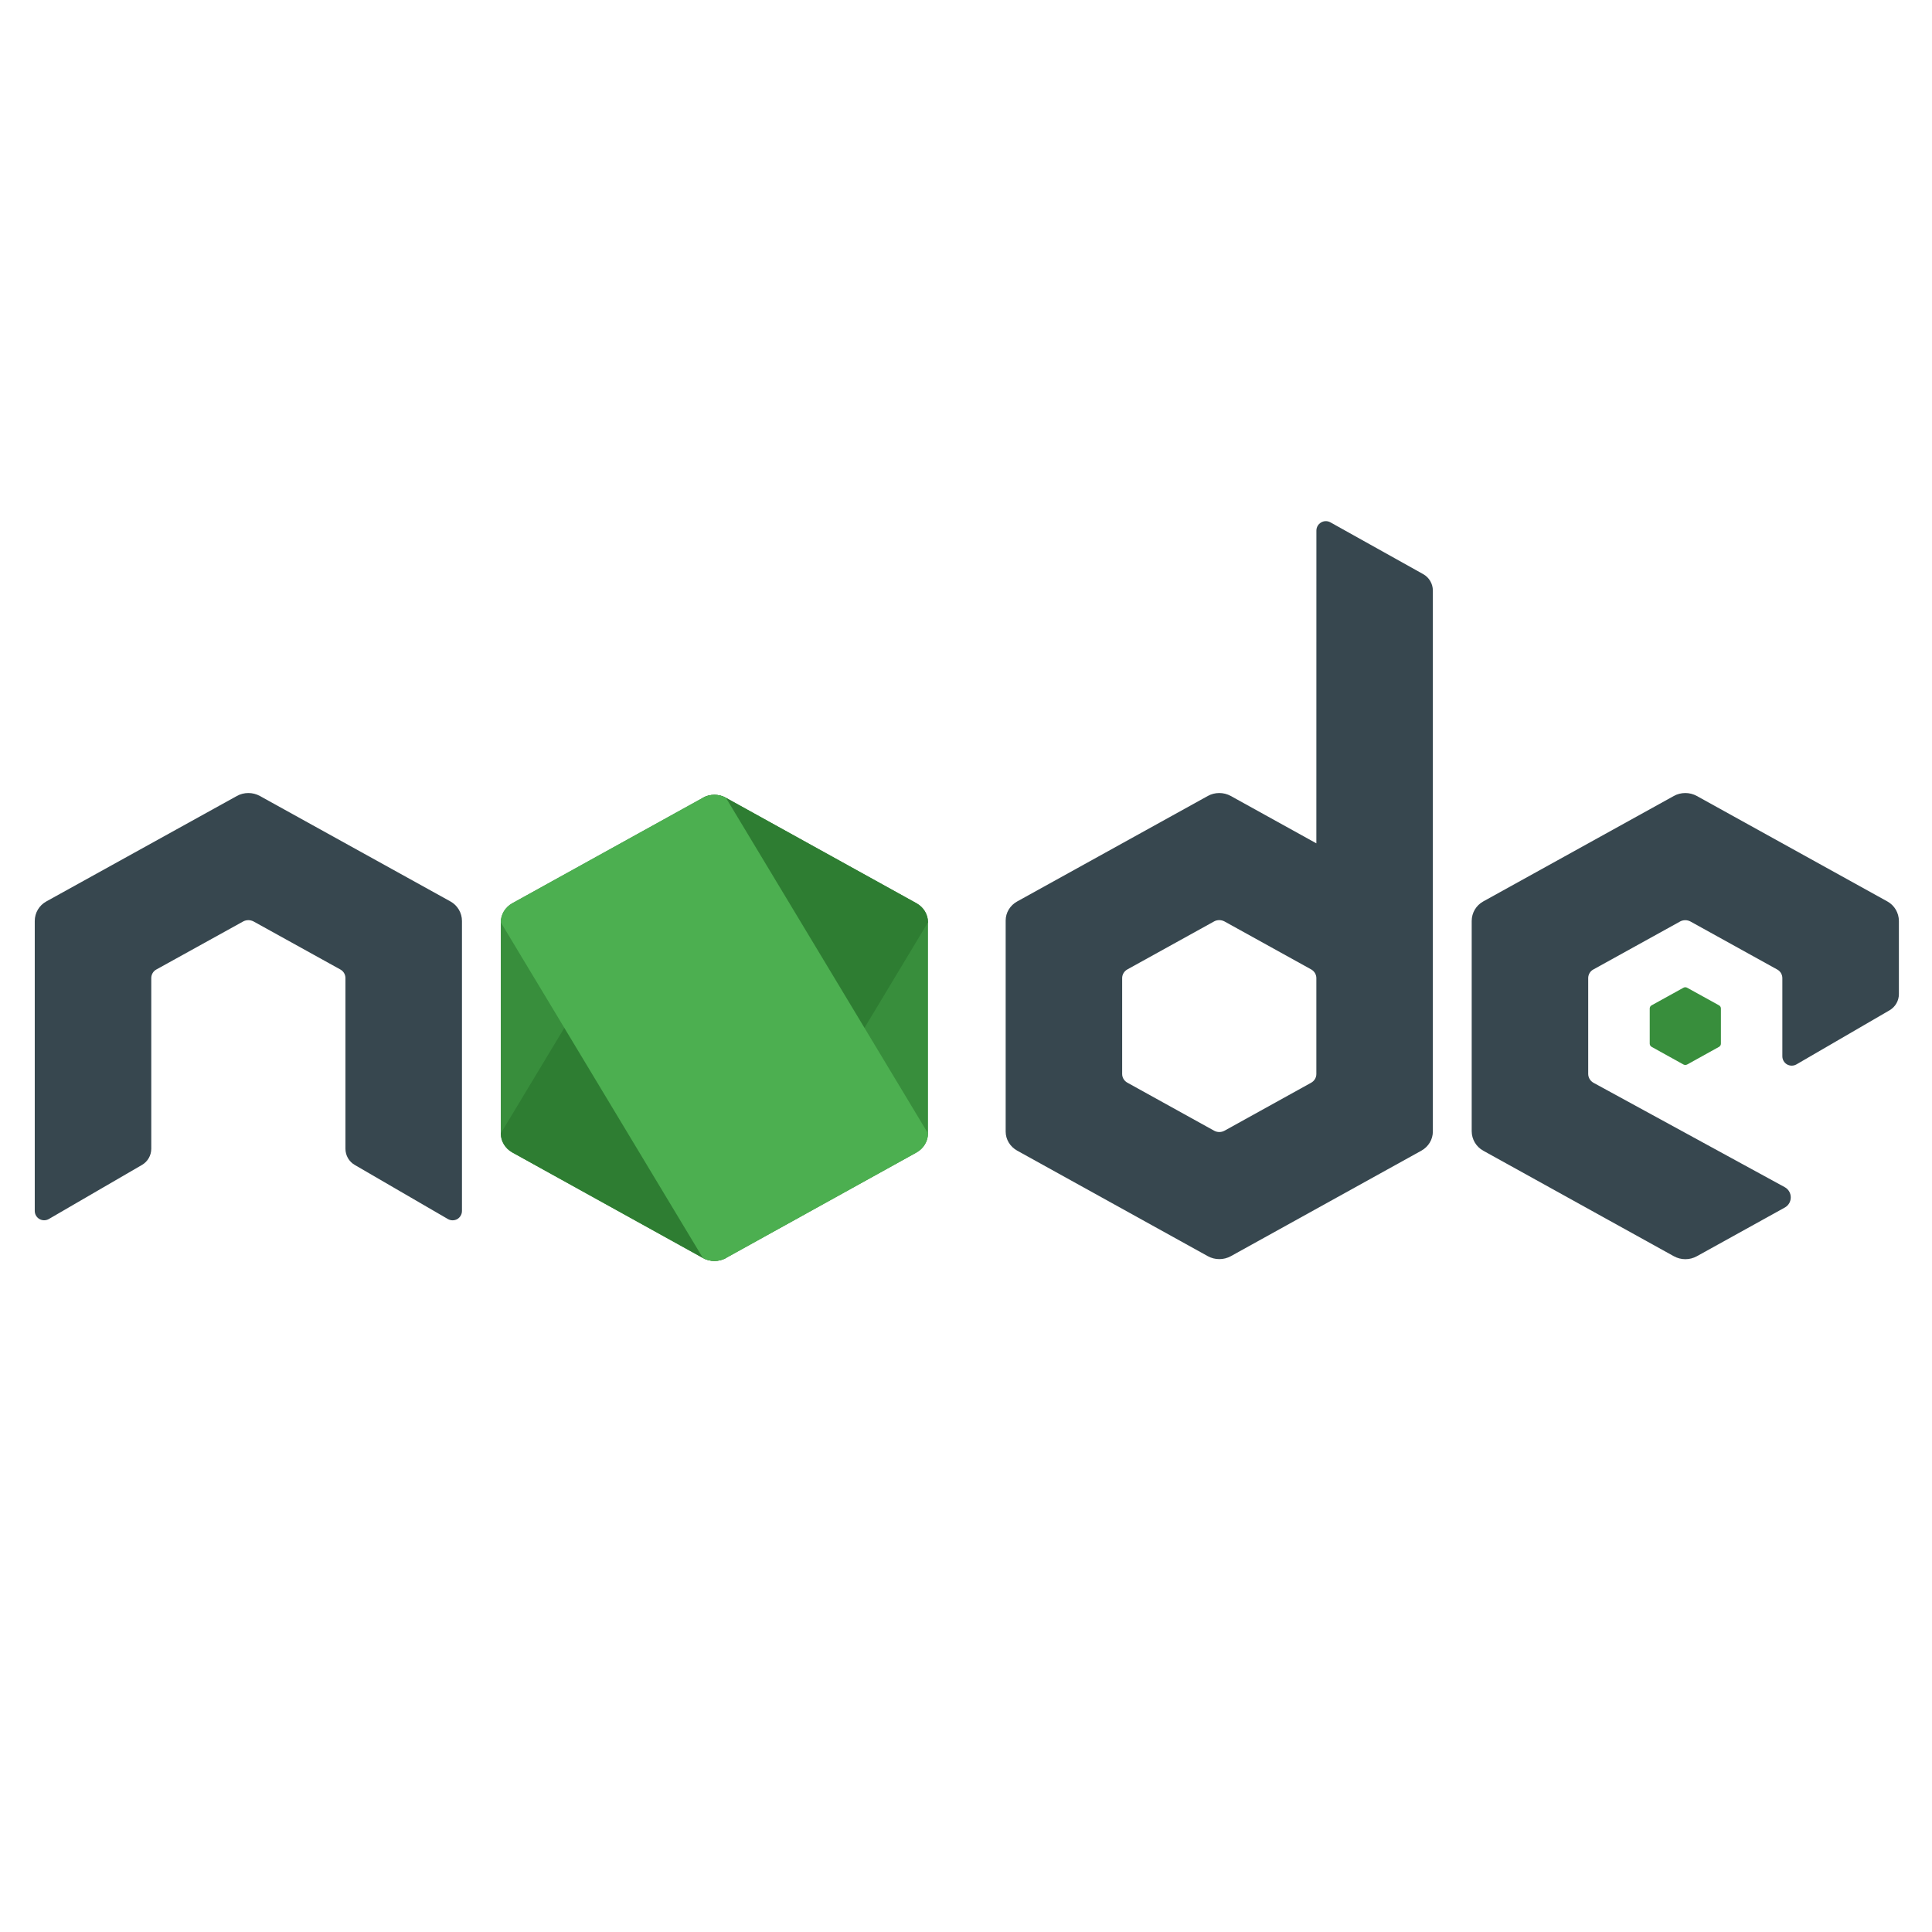 <svg xmlns="http://www.w3.org/2000/svg" xmlns:xlink="http://www.w3.org/1999/xlink" width="500" zoomAndPan="magnify" viewBox="0 0 375 375" height="500" preserveAspectRatio="xMidYMid meet" version="1.0"><defs><clipPath id="fb8d9abb68"><path d="M 195 101.152 L 279 101.152 L 279 245 L 195 245 Z M 195 101.152 " clip-rule="nonzero"/></clipPath></defs><path fill="#388e3c" d="M 136.434 154.848 L 99.445 175.316 C 98.059 176.078 97.203 177.496 97.203 179.023 L 97.203 219.984 C 97.203 221.516 98.059 222.926 99.445 223.695 L 136.441 244.18 C 137.82 244.941 139.531 244.941 140.91 244.18 L 177.898 223.695 C 179.273 222.926 180.125 221.516 180.125 219.984 L 180.125 179.023 C 180.125 177.496 179.273 176.086 177.887 175.316 L 140.902 154.848 C 140.211 154.461 139.434 154.273 138.664 154.273 C 137.887 154.273 137.117 154.461 136.426 154.848 M 326.746 191.723 L 320.582 195.129 C 320.348 195.258 320.211 195.492 320.211 195.746 L 320.211 202.578 C 320.211 202.836 320.355 203.066 320.582 203.195 L 326.746 206.613 C 326.98 206.738 327.258 206.738 327.492 206.613 L 333.66 203.195 C 333.887 203.066 334.027 202.836 334.027 202.578 L 334.027 195.746 C 334.027 195.492 333.887 195.258 333.652 195.129 L 327.484 191.723 C 327.371 191.652 327.246 191.625 327.117 191.625 C 326.988 191.625 326.859 191.652 326.746 191.723 " fill-opacity="1" fill-rule="nonzero"/><g clip-path="url(#fb8d9abb68)"><path fill="#37474f" d="M 276.242 111.438 L 258.234 101.387 C 257.668 101.07 256.973 101.078 256.418 101.41 C 255.859 101.738 255.512 102.336 255.512 102.984 L 255.504 163.691 L 238.898 154.5 C 238.203 154.117 237.43 153.926 236.66 153.926 C 235.891 153.926 235.113 154.117 234.422 154.5 L 234.43 154.5 L 197.438 174.969 C 196.051 175.73 195.199 177.148 195.199 178.672 L 195.199 219.633 C 195.199 221.164 196.051 222.57 197.438 223.34 L 234.438 243.824 C 235.816 244.586 237.527 244.586 238.906 243.824 L 275.895 223.34 C 277.266 222.578 278.117 221.164 278.117 219.633 L 278.117 114.633 C 278.117 113.305 277.395 112.086 276.242 111.438 Z M 254.496 210.156 L 237.684 219.465 C 237.059 219.812 236.281 219.812 235.656 219.465 L 218.84 210.156 C 218.199 209.809 217.812 209.16 217.812 208.465 L 217.812 189.844 C 217.812 189.152 218.199 188.508 218.832 188.156 L 235.648 178.852 L 235.641 178.852 C 235.957 178.68 236.305 178.594 236.66 178.594 C 237.012 178.594 237.359 178.688 237.676 178.852 L 254.488 188.156 C 255.121 188.508 255.504 189.156 255.504 189.852 L 255.504 208.473 C 255.504 209.16 255.121 209.809 254.496 210.156 Z M 254.496 210.156 " fill-opacity="1" fill-rule="nonzero"/></g><path fill="#2e7d32" d="M 136.434 154.848 L 97.203 219.984 C 97.203 221.516 98.059 222.926 99.445 223.695 L 136.441 244.18 C 137.82 244.941 139.531 244.941 140.91 244.18 L 180.125 179.023 C 180.125 177.496 179.273 176.086 177.887 175.316 L 140.902 154.848 C 140.211 154.461 139.434 154.273 138.664 154.273 C 137.887 154.273 137.117 154.461 136.426 154.848 " fill-opacity="1" fill-rule="nonzero"/><path fill="#4caf50" d="M 136.434 154.848 L 99.445 175.316 C 98.059 176.078 97.203 177.496 97.203 179.023 L 136.434 244.18 C 137.812 244.941 139.523 244.941 140.902 244.18 L 177.891 223.695 C 179.273 222.926 180.125 221.516 180.125 219.984 L 140.902 154.848 C 140.211 154.461 139.434 154.273 138.664 154.273 C 137.887 154.273 137.117 154.461 136.426 154.848 " fill-opacity="1" fill-rule="nonzero"/><path fill="#37474f" d="M 366.336 174.969 L 329.355 154.5 C 328.66 154.117 327.887 153.926 327.117 153.926 C 326.348 153.926 325.57 154.117 324.879 154.5 L 324.887 154.5 L 287.895 174.969 C 286.516 175.73 285.656 177.18 285.656 178.762 L 285.656 219.555 C 285.656 221.133 286.516 222.586 287.895 223.348 L 324.891 243.832 C 326.281 244.602 327.977 244.602 329.363 243.832 L 346.422 234.387 C 347.98 233.52 347.973 231.281 346.406 230.422 L 309.289 210.164 C 308.664 209.809 308.27 209.152 308.27 208.445 L 308.27 189.852 C 308.27 189.156 308.648 188.516 309.25 188.184 L 326.098 178.867 L 326.09 178.867 C 326.406 178.695 326.754 178.609 327.109 178.609 C 327.465 178.609 327.809 178.699 328.125 178.867 L 344.973 188.191 C 345.578 188.523 345.953 189.164 345.953 189.859 L 345.953 205.027 C 345.953 205.676 346.301 206.281 346.867 206.605 C 347.43 206.922 348.125 206.922 348.691 206.598 L 366.766 196.094 C 367.883 195.445 368.574 194.246 368.574 192.949 L 368.574 178.777 C 368.574 177.188 367.715 175.73 366.336 174.969 Z M 87.43 174.969 L 50.445 154.5 C 49.754 154.117 48.977 153.926 48.207 153.926 C 47.438 153.926 46.66 154.117 45.969 154.5 L 45.977 154.5 L 8.988 174.969 C 7.605 175.73 6.746 177.18 6.746 178.762 L 6.746 235.043 C 6.746 235.691 7.094 236.293 7.66 236.617 C 8.227 236.934 8.918 236.934 9.484 236.609 L 27.562 226.109 C 28.676 225.461 29.363 224.262 29.363 222.965 L 29.363 189.844 C 29.363 189.152 29.738 188.508 30.344 188.18 L 47.191 178.859 C 47.508 178.688 47.852 178.602 48.207 178.602 C 48.562 178.602 48.91 178.695 49.227 178.859 L 66.074 188.184 C 66.676 188.516 67.051 189.156 67.051 189.852 L 67.051 222.973 C 67.051 224.27 67.738 225.469 68.863 226.117 L 86.938 236.617 C 87.504 236.941 88.195 236.941 88.762 236.625 C 89.32 236.293 89.668 235.691 89.668 235.043 L 89.668 178.77 C 89.668 177.188 88.809 175.73 87.43 174.969 Z M 87.43 174.969 " fill-opacity="1" fill-rule="nonzero"/></svg>